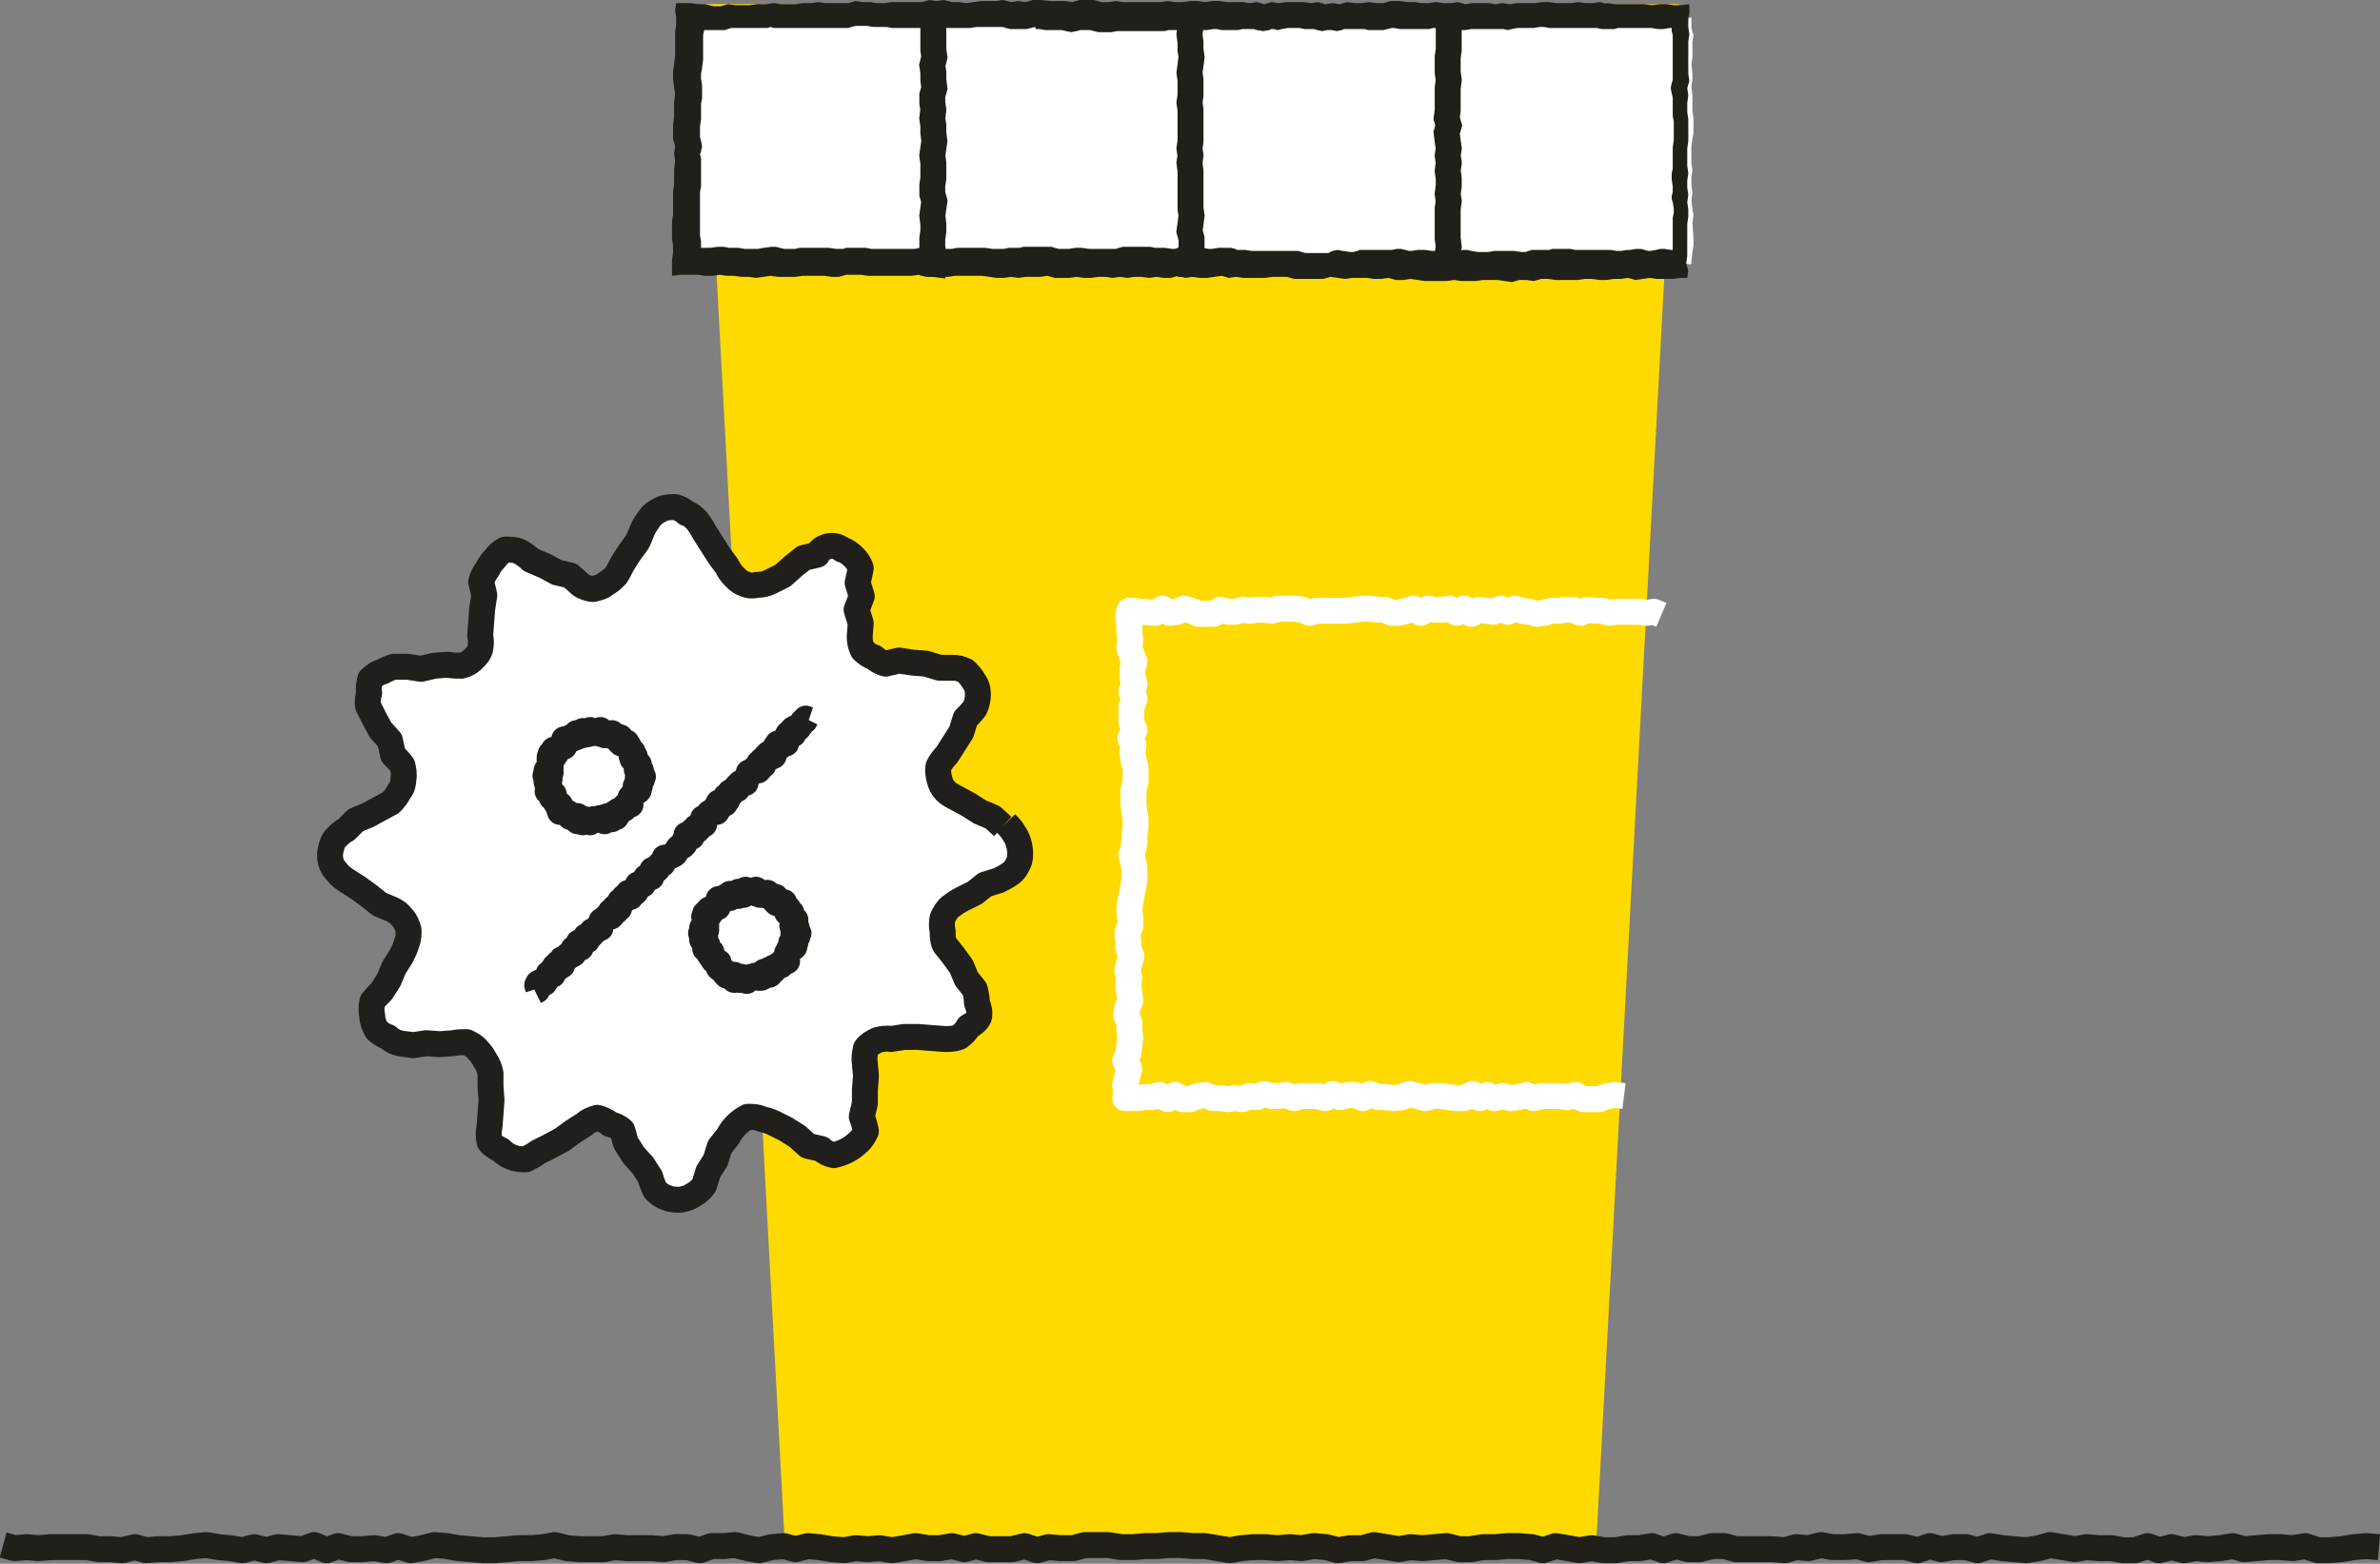 <?xml version="1.0" encoding="utf-8"?>
<!-- Generator: Adobe Illustrator 26.0.3, SVG Export Plug-In . SVG Version: 6.00 Build 0)  -->
<svg version="1.1" id="Layer_1" xmlns="http://www.w3.org/2000/svg" xmlns:xlink="http://www.w3.org/1999/xlink" x="0px" y="0px"
	 viewBox="0 0 229.5 150.8" style="enable-background:new 0 0 229.5 150.8;" xml:space="preserve">
<rect x="0" y="0" width="229.5" height="150.8" fill="#808080" stroke="none"/>
<style type="text/css">
	.st0{fill:#FEDA00;}
	.st1{fill:#FFFFFF;}
	.st2{fill:#20201B;}
	.st3{fill:none;stroke:#20201B;stroke-width:2.5;stroke-miterlimit:10;}
	.st4{fill:none;stroke:#201F1A;stroke-width:2.5;stroke-linejoin:round;}
	.st5{fill:none;stroke:#FFFFFF;stroke-width:2.5;stroke-linejoin:round;}
	.st6{fill:none;stroke:#201F1B;stroke-width:2.5;stroke-linejoin:round;}
</style>
<polygon class="st0" points="75.7,149.3 67.7,0.4 161.9,0.4 153.9,149.3 "/>
<polygon class="st1" points="151.7,25.5 151,25.4 150,25.3 149.4,25.5 148.8,25.4 147.8,25.3 147.2,25.5 146.6,25.4 145.8,25.4 
	145,25.4 144.3,25.4 143.6,25.5 142.9,25.5 142.3,25.5 141.5,25.3 140.7,25.4 140,25.4 139.3,25.4 138.6,25.5 138,25.4 137.1,25.3 
	136.3,25.5 135.8,25.5 135.1,25.3 134.3,25.4 133.6,25.4 132.9,25.3 132.1,25.4 131.3,25.4 130.7,25.5 130.1,25.4 129.2,25.3 
	128.4,25.5 127.8,25.5 127.1,25.5 126.5,25.5 125.8,25.5 125.1,25.3 123.5,25.3 122.7,25.4 122,25.4 121.3,25.5 120.7,25.5 
	119.9,25.4 119.3,25.5 118.6,25.3 117.7,25.4 116.9,25.4 116.4,25.5 115.6,25.3 114.9,25.4 114.2,25.3 113.3,25.5 112.8,25.4 
	112,25.3 111.3,25.4 110.6,25.3 109.8,25.3 109.2,25.4 108.4,25.3 107.7,25.5 107.1,25.4 106.2,25.4 105.5,25.4 104.9,25.4 
	104.1,25.3 103.3,25.4 102.6,25.4 102.1,25.5 101.3,25.3 100.4,25.4 99.8,25.4 99,25.4 98.4,25.5 97.7,25.4 96.9,25.5 96.3,25.5 
	95.6,25.4 94.8,25.3 94,25.4 93.3,25.4 92.5,25.4 91.8,25.5 91.2,25.5 90.4,25.5 89.9,25.5 89.1,25.3 88.3,25.4 87.6,25.4 
	86.8,25.4 86.1,25.5 85.5,25.4 84.7,25.4 84,25.4 83.4,25.4 82.6,25.3 81.7,25.3 81,25.5 80.4,25.4 79.7,25.4 78.9,25.4 78.3,25.4 
	77.4,25.4 76.7,25.5 76.1,25.4 75.4,25.5 74.6,25.3 73.7,25.4 73.1,25.5 72.5,25.4 71.7,25.4 71,25.4 70.3,25.4 69.5,25.3 
	68.7,25.4 68.1,25.5 67.4,25.4 66.6,25.4 66.3,25.4 66.3,25.3 66.4,24.6 66.5,23.7 66.4,22.9 66.4,22.3 66.4,21.6 66.4,20.9 
	66.4,20.1 66.4,19.3 66.3,18.7 66.4,18 66.4,17.2 66.4,16.5 66.5,15.7 66.4,15 66.5,14.2 66.3,13.5 66.3,12.9 66.4,12.2 66.4,11.5 
	66.4,10.6 66.4,10 66.5,9.2 66.4,8.4 66.3,7.6 66.3,7.1 66.4,6.4 66.5,5.6 66.4,4.7 66.4,4 66.4,3.4 66.5,2.6 66.4,1.7 66.4,1.6 
	66.5,1.6 67.3,1.7 68,1.6 68.6,1.7 69.5,1.7 70.2,1.6 70.8,1.7 71.6,1.7 72.3,1.7 73,1.7 73.9,1.7 74.4,1.6 75.1,1.7 75.9,1.7 
	76.6,1.7 77.4,1.7 78.1,1.7 78.7,1.6 79.4,1.7 80.2,1.7 81.7,1.7 82.5,1.6 83,1.6 83.7,1.6 84.4,1.7 85.3,1.8 86,1.6 86.6,1.7 
	87.4,1.7 88.1,1.7 89,1.7 89.5,1.6 90.2,1.7 91,1.6 91.6,1.7 92.4,1.7 93.1,1.8 94,1.6 94.6,1.6 95.2,1.6 96.1,1.6 96.6,1.6 
	97.3,1.7 98.2,1.7 99,1.7 99.7,1.6 100.2,1.6 101,1.7 101.8,1.7 102.4,1.6 103.2,1.8 104,1.6 104.6,1.6 105.2,1.6 106,1.8 
	106.9,1.7 107.5,1.6 108.1,1.6 108.9,1.7 109.6,1.7 110.3,1.7 111.1,1.7 111.9,1.7 112.6,1.6 113.1,1.7 114,1.7 114.8,1.6 
	115.4,1.6 116.1,1.7 116.9,1.6 117.5,1.6 118.2,1.7 119.1,1.7 119.8,1.6 120.4,1.6 121.1,1.6 121.9,1.8 122.6,1.6 123.3,1.7 
	124.1,1.6 125.4,1.6 126.2,1.7 126.8,1.6 127.6,1.8 128.4,1.6 129.1,1.8 129.8,1.6 130.4,1.7 131.3,1.7 131.9,1.6 132.5,1.7 
	133.5,1.7 134.2,1.6 134.7,1.6 135.5,1.7 136.2,1.7 136.9,1.7 137.8,1.7 138.4,1.6 139.1,1.7 140,1.6 140.5,1.6 141.2,1.7 142,1.6 
	142.7,1.7 143.4,1.7 144.2,1.7 144.9,1.6 145.6,1.7 146.4,1.6 147,1.7 147.8,1.7 148.6,1.6 149.1,1.6 149.8,1.7 150.6,1.7 
	151.4,1.7 152.1,1.7 152.8,1.7 153.7,1.7 154.3,1.6 154.9,1.7 155.9,1.7 156.5,1.6 157.1,1.7 157.9,1.7 158.7,1.6 160,1.6 
	160.8,1.7 161.6,1.6 162.2,1.7 162.9,1.7 163.1,1.7 163.1,1.8 163.1,2.7 163.3,3.4 163.2,4 163.2,4.7 163.2,5.5 163.1,6.2 163.2,7 
	163.2,7.6 163.1,8.4 163.2,9.2 163.2,9.8 163.2,10.7 163.3,11.4 163.3,12 163.3,12.8 163.2,13.4 163.1,14.1 163.1,14.9 163.1,15.7 
	163.2,16.4 163.1,17.1 163.1,17.9 163.2,18.6 163.1,19.3 163.2,20.2 163.3,20.7 163.2,21.5 163.3,23 163.3,23.7 163.2,24.3 
	163.1,25.2 163.1,25.4 163,25.5 162.4,25.4 161.7,25.4 160.8,25.3 160,25.4 159.5,25.5 158.8,25.3 157.9,25.4 157.2,25.4 
	156.5,25.5 155.9,25.5 155.2,25.4 154.4,25.4 153.6,25.5 152.9,25.5 152.3,25.5 "/>
<path class="st2" d="M99.9,2.8h0.3l0.6,0.1h0.2h1h0.4l0.4,0.1l0.5,0.1l0.5-0.1l0.4-0.1h0.6h0.3l0.4,0.1l0.4,0.1h0.4h0.7h0.2l0.5-0.1
	h0.4h0.1h0.8h1.5h0.6h0.3h0.7h0.1h0.1l0.4-0.1h0.4h0.1h0.7h0.2h0.2l0.6-0.1h0.4l0.5,0.1h0.3h0.3l0.6-0.1h0.3l0.5,0.1h0.2h1.2h0.2
	l0.4-0.1h0.4h0.2h0.2h0.3l0.3,0.1l0.6,0.1l0.6-0.1l0.2-0.1h0.2l0.4,0.1l0.4-0.1l0.6-0.1h0.6h0.5l0.5,0.1h0.3h0.3h0.3l0.3,0.1
	l0.5,0.1l0.5-0.1h0.2h0.2l0.5,0.1l0.5-0.1l0.2-0.1h0.2h0.2h1.1h0.2h0.3l0.3,0.1h0.2h0.2h0.7h0.4l0.4-0.1l0.4-0.1h0.2l0.6,0.1h0.2
	h0.8h0.6h0.3h0.7h0.1h0.1l0.4-0.1h0.4h0.2h0.2h0.7h0.2h0.3l0.3,0.1l0.4,0.1h0.4l0.6-0.1h0.6h0.7h0.6h0.3h0.3h0.3h0.3l0.4,0.1
	l0.4-0.1l0.5-0.1h0.4h0.1h0.7h0.2h0.2l0.6-0.1h0.4l0.5,0.1h0.1h0.1h0.7h0.1h0.7h0.2h0.4h0.4h0.2h0.2h0.7h0.2h0.2h0.2h0.2l0.4,0.1
	h0.4h0.7h0.1h0.1l0.3-0.1h0.3h0.1h0.1h0.7h0.2h0.7h0.7h0.5l0.5,0.1h0.3h0.3l0.6-0.1h0.2V3l0.1,0.4v0.4v1.7v0.7v1v0.2v0.3l-0.1,0.3
	l-0.1,0.5l0.1,0.5l0.1,0.4v0.4v1.2v0.2l0.1,0.5v1.2v0.6l-0.1,0.7V14v0.7V15v0.7v0.2v0.4l-0.1,0.4V17v0.3l0.1,0.7v0.1v0.4l-0.1,0.4
	v0.3l0.1,0.3l0.1,0.6v0.4l-0.1,0.5v0.2v0.2v0.7V23v0.6v0.5h-0.2l-0.6-0.1h-0.4l-0.4,0.1l-0.6,0.1h-0.2l-0.3-0.1l-0.4-0.1h-0.4
	l-0.6,0.1H157h-0.1l-0.6,0.1h-0.4l-0.6-0.1h-0.1h-0.7h-0.3h-0.7h-0.6h-1l-0.5-0.1h-0.2h-1.2h-0.3l-0.3,0.1H149h-0.1h-0.1H148h-0.3
	l-0.3,0.1l-0.3,0.1h-0.3h-0.1l-0.7-0.1h-0.3H145h-0.8h-0.1l-0.6,0.1H143h-0.5l-0.6-0.1l-0.4-0.1h-0.4l-0.6,0.1H140h-0.9h-0.5h-0.5
	l-0.7-0.1h-0.4h-0.3l-0.6,0.1h-0.2l-0.4-0.1l-0.4-0.1h-0.4l-0.5,0.1h-0.5h-0.7h-0.3h-0.7h-0.9l-0.2,0.1l-0.4,0.1h-0.3l-0.7-0.1
	l-0.5-0.1l-0.5,0.1l-0.4,0.2H128h-0.3h-0.6h-0.6h-0.6l-0.4-0.1l-0.3-0.1h-1.9h-0.7h-0.7h-0.7h-0.5l-0.6-0.1h-0.3h-0.3h-0.2l-0.2-0.1
	l-0.4-0.1h-0.4h-0.8l-0.6,0.1h-0.4l-0.5-0.1l-0.4-0.1l-0.4,0.1h-0.2h-0.2l-0.6-0.1l-0.6,0.1l-0.3,0.1h-0.3l-0.7-0.1H112h-0.2h-0.4
	l-0.5-0.1h-0.2h-0.2h-0.7h-0.1h-0.5h-0.5h-0.4l-0.4,0.1l-0.3,0.1h-0.3h-0.1H106h-0.5H105l-0.7-0.1h-0.3h-0.3l-0.6,0.1h-0.6h-0.4
	l-0.4-0.1l-0.3-0.1H101h-0.7h-0.5h-0.6H99h-0.3l-0.4,0.1h-0.4h-0.3h-0.3L96.8,24h-0.5h-0.6L95,23.9h-0.2h-0.2H94h-1.5h-0.2L91.8,24
	h-0.5h-0.7h-0.2H90l-0.3-0.1l-0.5-0.1l-0.5,0.1l-0.5,0.1h-0.5h-0.3h-0.8h-0.5h-0.6h-1.1H84l-0.5-0.1h-0.1h-0.8h-0.7h-0.3l-0.3,0.1
	L80.9,24h-0.3l-0.7-0.1h-0.4h-0.6h-0.6h-0.2h-0.7h-0.1h-0.2L76.7,24h-0.4h-0.7l-0.4-0.1l-0.4-0.1h-0.4l-0.7,0.1h-0.1L73.1,24h-0.4
	h-0.2h-0.7l-0.6-0.1h-0.2h-0.2h-0.5l-0.5-0.1h-0.3h-0.3l-0.7,0.1h-0.5h-0.4v-0.6l-0.1-0.6v-0.8v-0.6v-0.6v-1V19v-0.5l0.1-0.5v-0.3
	V17v-0.6v-0.6v-0.3v-0.3l-0.1-0.3l0.1-0.3l0.1-0.5l-0.1-0.5l-0.1-0.4v-0.4v-0.6l0.1-0.7v-0.9V10l0.1-0.5V9.3V9V8.3V8.2l-0.1-0.6V7.1
	l0.1-0.5V6.5l0.1-0.7V5.4V4.7V3.9V3.4l0.1-0.5l0,0h0.3h0.5h0.2h0.7h0.3l0.3-0.1l0.3-0.1h0.3h1.4h0.6h0.3h0.7h0.2l0.3-0.1l0.3,0.1H75
	h0.3h0.6h0.6h0.2h0.2h0.6h0.9h0.4h0.4h0.2h0.2h0.6h0.6h0.7h0.3l0.3-0.1l0.4-0.1h0.4h0.7l0.6,0.1h0.1h0.1h0.7h0.2h0.2L86,2.7h0.4h2.6
	h0.2h0.2h0.2l0.5,0.1l0.5-0.1L91,2.6l0.3,0.1h0.3h0.3h0.5h0.5h0.3h0.3l0.7-0.1h0.5h0.6h1.1h0.3l0.3,0.1l0.4,0.1h0.4h0.5h0.5H99
	l0.4-0.1l0.4-0.1 M134.1,0.1l-0.7,0.2h-0.7l-0.7-0.1l-0.7,0.1h-0.7l-0.7-0.1l-0.7,0.2l-0.7-0.1l-0.7,0.1l-0.7-0.2l-0.7,0.1l-0.7-0.1
	h-0.7H124l-0.7,0.1l-0.7-0.1l-0.7,0.2l-0.7-0.2l-0.7,0.1l-0.7-0.1L119,0.2h-0.7l-0.7-0.1h-0.7l-0.7,0.1l-0.7-0.1h-0.7L114,0.2h-0.7
	l-0.7-0.1l-0.7,0.1h-0.7h-0.7H109h-0.7l-0.7-0.1l-0.7,0.1h-0.7l-0.7-0.2h-0.7h-0.7l-0.7,0.2l-0.7-0.1h-0.7h-0.7L100.3,0h-0.7
	l-0.7,0.2l-0.7-0.1l-0.7,0.1L96.7,0L96,0.1h-0.7h-0.7l-0.7,0.1l-0.7,0.1l-0.7-0.1h-0.7L91,0l-0.7,0.1L89.6,0l-0.7,0.2h-2.2H86
	l-0.7,0.1h-0.7l-0.7-0.1h-0.7l-0.7-0.1l-0.7,0.2H81h-0.7h-0.7l-0.7-0.1l-0.7,0.1h-0.8l-0.7,0.1h-0.7h-0.7l-0.7-0.1l-0.7,0.1H73
	l-0.7,0.1h-1.4l-0.7-0.1l-0.7,0.2h-0.7L68,0.4h-0.7l-0.7-0.1h-0.7h-0.7l-0.1,0.7l0.1,0.7v0.7l-0.1,0.7V4v0.7v0.7L65,6.2l-0.1,0.7
	v0.7L65,8.4l0.1,0.7L65,9.9v0.7v0.7L64.9,12v0.7v0.7l0.2,0.7l-0.1,0.7l0.1,0.7L65,16.4v0.7v0.7l-0.1,0.7v0.7V20v0.7l-0.1,0.7v0.7V23
	l0.1,0.7v0.7l-0.1,0.7v0.7v0.8l0.8-0.1h0.7h1l0.7,0.1h0.7l0.7-0.1l0.7,0.1h0.7l0.7,0.1h0.7l0.7,0.1l0.7-0.1l0.7-0.1l0.7,0.1H76h0.7
	l0.7-0.1h0.7h0.7h0.7l0.7,0.1h0.7l0.7-0.2h0.7h0.7l0.7,0.1h0.7h0.7h0.7h0.7h0.7h0.7l0.7-0.1l0.7,0.2h0.7h0.7h0.7l0.7-0.1H94h0.7
	l0.7,0.1l0.7,0.1h0.7l0.7-0.1l0.7,0.1l0.7-0.1h0.7h0.7l0.7-0.1l0.7,0.2h0.7h0.7l0.7-0.1l0.7,0.1h0.7l0.7-0.1h0.7l0.7,0.1l0.7-0.1
	l0.7,0.1l0.7-0.1h0.7l0.7,0.1l0.7-0.1l0.7,0.1h0.7l0.7-0.2l0.7,0.2l0.7-0.1l0.7,0.1h0.7l0.7-0.1l0.7-0.1l0.7,0.2l0.7-0.1l0.7,0.1
	h0.7h0.7h0.7l0.7-0.1h1.4l0.7,0.2h0.7h0.7h0.7h0.7l0.7-0.2l0.7,0.1l0.7,0.1l0.7-0.1h0.7h0.7l0.7,0.1h0.7l0.7-0.1l0.7,0.2h0.7
	l0.7-0.1l0.7,0.1l0.7,0.1h0.7h0.7h0.7l0.7-0.1l0.7,0.1h0.7h0.7l0.7-0.1h0.7h0.7l0.7,0.1l0.7,0.1l0.7-0.2h0.7l0.7,0.1l0.7-0.2h0.7
	l0.7,0.1h0.7h0.7h0.7l0.7-0.1h0.7l0.7,0.1h0.7l0.7-0.1h0.7l0.7-0.1l0.7,0.2l0.7-0.1l0.7-0.1l0.7,0.1h0.8h0.7l0.7-0.1h0.7l0.1-0.7
	l-0.2-0.7l0.1-0.7v-0.7V23v-0.7v-0.7l0.1-0.7v-0.7l-0.1-0.7l0.1-0.7l-0.1-0.7v-0.7l0.1-0.7l-0.1-0.7V15v-0.7l0.1-0.7v-0.7v-0.7v-0.7
	l-0.1-0.7V9.9l0.1-0.7l-0.1-0.7l0.2-0.7l-0.1-0.7V6.3V5.5V4l0.1-0.7l-0.1-0.7V1.9l0.1-0.7V0.4l-0.8,0.1h-0.7l-0.7-0.1h-0.7l-0.7,0.1
	l-0.7-0.1h-0.8h-0.7h-0.7h-0.7l-0.7-0.1l-0.7,0.1H155l-0.7-0.2l-0.7,0.1h-0.7l-0.7-0.1l-0.7,0.1h-0.7h-0.7l-0.7-0.1h-0.7l-0.7,0.1
	H147h-0.7l-0.7,0.1l-0.7-0.1l-0.7,0.1l-0.7-0.1h-0.7H142l-0.7,0.1l-0.7-0.2l-0.7,0.1h-0.7l-0.7-0.1l-0.7,0.1h-0.7l-0.7-0.1h-0.7
	l-0.7-0.1h-0.7L134.1,0.1z"/>
<polyline class="st3" points="139.6,26.7 139.5,25.9 139.5,25.2 139.6,24.5 139.7,23.8 139.6,23 139.6,22.3 139.6,21.6 139.6,20.8 
	139.6,20.1 139.7,19.4 139.6,18.7 139.7,17.9 139.7,17.2 139.6,16.5 139.7,15.7 139.6,15 139.7,14.3 139.6,13.6 139.5,12.8 
	139.7,12.1 139.5,11.4 139.6,10.6 139.6,9.9 139.6,9.2 139.6,8.5 139.7,7.7 139.6,7 139.6,6.3 139.6,5.5 139.7,4.8 139.7,4.1 
	139.7,3.3 139.7,2.6 139.5,1.9 139.7,1.1 139.7,0.4 "/>
<polyline class="st3" points="114.8,26.7 114.8,25.9 114.9,25.2 114.8,24.5 114.9,23.8 114.9,23 114.7,22.3 114.8,21.6 114.9,20.8 
	114.8,20.1 114.8,19.4 114.8,18.7 114.8,17.9 114.8,17.2 114.8,16.5 114.7,15.7 114.8,15 114.7,14.3 114.8,13.6 114.8,12.8 
	114.8,12.1 114.8,11.4 114.8,10.6 114.7,9.9 114.8,9.2 114.8,8.5 114.8,7.7 114.7,7 114.8,6.3 114.9,5.5 114.8,4.8 114.8,4.1 
	114.7,3.3 114.8,2.6 114.8,1.9 114.7,1.1 114.7,0.4 "/>
<polyline class="st3" points="89.9,26.7 90,25.9 89.9,25.2 90,24.5 89.9,23.8 89.9,23 90,22.3 90,21.6 89.9,20.8 90,20.1 90.1,19.4 
	89.9,18.7 89.9,17.9 90,17.2 90,16.5 90,15.7 89.9,15 90,14.3 90.1,13.6 90,12.8 90,12.1 89.9,11.4 90,10.6 89.9,9.9 89.9,9.2 
	90.1,8.5 90,7.7 90,7 89.9,6.3 90.1,5.5 90,4.8 90,4.1 90,3.3 90,2.6 90,1.9 90,1.1 89.9,0.4 "/>
<polyline class="st4" points="0.3,149 1.4,149.3 2.6,149.2 3.7,149.3 4.9,149.2 6.1,149.2 7.2,149.2 8.4,149.2 9.5,149.4 
	10.7,149.4 11.8,149.5 13,149.2 14.1,149.5 15.3,149.4 16.4,149.4 17.6,149.3 18.8,149.1 19.9,149 21.1,149.2 22.2,149.3 
	23.4,149.5 24.5,149.2 25.7,149.5 26.8,149.2 28,149.3 29.2,149.4 30.3,149 31.5,149.5 32.6,149.1 33.8,149.4 34.9,149.4 
	36.1,149.3 37.3,149.5 38.4,149.1 39.6,149.5 40.7,149.3 41.9,149 43.1,149.1 44.2,149.3 45.4,149.4 46.6,149.5 47.7,149.5 
	48.9,149.4 50,149.3 51.2,149.3 52.4,149.2 53.5,149 54.7,149.3 55.9,149.4 57,149.4 58.2,149.4 59.3,149.2 60.5,149.3 61.7,149.3 
	62.8,149.3 64,149.4 65.1,149.2 66.3,149.2 67.5,149.5 68.6,149.1 69.8,149.1 70.9,149 72.1,149.3 73.2,149.5 74.4,149.2 
	75.6,149.1 76.7,149.4 77.9,149.1 79,149.2 80.2,149.4 81.4,149.5 82.5,149.3 83.7,149.4 84.8,149.3 86,149.5 87.2,149.3 
	88.3,149.1 89.5,149.3 90.6,149.3 91.8,149.1 93,149.4 94.1,149.1 95.3,149.4 96.5,149.4 97.6,149.4 98.8,149.1 100,149.5 
	101.1,149.2 102.3,149.3 103.5,149.3 104.6,149 105.8,149 106.9,149 108.1,149.2 109.3,149.2 110.4,149.1 111.6,149.1 112.7,149 
	113.9,149 115.1,149.1 116.2,149.1 117.4,149.3 118.6,149.5 119.7,149.3 120.9,149.2 122,149.2 123.2,149.3 124.4,149.2 
	125.5,149.3 126.7,149.1 127.9,149.2 129,149.5 130.2,149.3 131.4,149.3 132.5,149 133.7,149.2 134.9,149.4 136,149.2 137.2,149.3 
	138.3,149.2 139.5,149.1 140.7,149.4 141.8,149.4 143,149.2 144.2,149.2 145.3,149.1 146.5,149.1 147.7,149.2 148.8,149.5 
	150,149.1 151.2,149.3 152.3,149.5 153.5,149.3 154.6,149.5 155.8,149.5 157,149.3 158.1,149.3 159.3,149.1 160.4,149.5 
	161.6,149.1 162.8,149.4 163.9,149.4 165.1,149.1 166.3,149.1 167.4,149.4 168.6,149.4 169.8,149.4 170.9,149.4 172.1,149.5 
	173.2,149.2 174.4,149.3 175.6,149 176.7,149.2 177.9,149.2 179.1,149.1 180.2,149.4 181.4,149.2 182.6,149.2 183.7,149.2 
	184.9,149.5 186.1,149.1 187.2,149.4 188.4,149.2 189.6,149.2 190.7,149.5 191.9,149.1 193.1,149.3 194.2,149.4 195.4,149.5 
	196.6,149.3 197.7,149 198.9,149.2 200.1,149.4 201.2,149.2 202.4,149.3 203.6,149.3 204.7,149.5 205.9,149.5 207.1,149.1 
	208.2,149.5 209.4,149.2 210.6,149.5 211.7,149.3 212.9,149.4 214.1,149.3 215.3,149.1 216.4,149.4 217.6,149.3 218.8,149.2 
	219.9,149.2 221.1,149.3 222.3,149.1 223.5,149.5 224.6,149.5 225.8,149.4 227,149.2 228.2,149.1 229.4,149.2 "/>
<path class="st5" d="M160.2,59.3l-0.7-0.3l-0.7,0.1L158,59h-0.7h-0.7h-0.7l-0.7,0.1l-0.7-0.2h-0.7l-0.7-0.1l-0.7,0.3l-0.7-0.3h-0.7
	l-0.7,0.1h-0.7l-0.7,0.2l-0.7,0.1l-0.7-0.2l-0.7-0.1l-0.7-0.2l-0.7,0.3l-0.7-0.3l-0.7,0.3l-0.7-0.1l-0.7-0.1l-0.7,0.4l-0.7-0.5
	l-0.7,0.4l-0.7-0.4l-0.7,0.1h-0.7l-0.7-0.1l-0.7,0.4l-0.7-0.4l-0.7,0.2l-0.7,0.2h-0.7l-0.7-0.3h-0.7l-0.7-0.1h-0.7l-0.8,0.1
	l-0.7,0.1h-0.7H127l-0.7,0.2l-0.7-0.3l-0.7-0.1H124h-0.7l-0.7,0.2l-0.7-0.1h-0.7l-0.7,0.1l-0.7-0.1l-0.7,0.2h-0.7l-0.7-0.2l-0.7,0.4
	h-0.7h-0.7l-0.7-0.3l-0.7-0.2l-0.7,0.3l-0.7,0.1l-0.7-0.4l-0.7,0.4L110,59l-0.8-0.1h-0.3l-0.1,0.5l0.1,0.9V61l0.1,0.7l-0.1,0.7
	l0.2,0.7l0.3,0.7l-0.2,0.7v0.8l0.2,0.7l-0.3,0.7l0.3,0.7l-0.3,0.8v1.5l0.3,0.7l-0.4,0.8l0.3,0.7l-0.1,0.7l0.1,0.7l0.2,0.7v0.7v0.7
	l-0.2,0.8v0.7v0.7l0.1,0.7l0.1,0.7v0.7l-0.1,0.7v0.7l-0.1,0.7l-0.2,0.7l0.2,0.7l0.1,0.8v0.7l-0.1,0.7L109,87l-0.1,0.8l0.1,0.7v0.8
	l-0.3,0.7l0.1,0.7v0.7l0.3,0.8l-0.2,0.7l-0.2,0.7l0.2,0.7l-0.1,0.7l0.1,0.8l0.1,0.7l-0.3,0.7l-0.1,0.7l0.3,0.7v0.8l0.1,0.7l-0.1,0.7
	l-0.1,0.8l-0.3,0.7l0.4,0.8l-0.2,0.7c-0.1,0.2-0.1,0.5-0.2,0.8l0.1,0.8l-0.1,0.5h0.3h0.8l0.8-0.1h0.7l0.7-0.2l0.8,0.4l0.7-0.4
	l0.7,0.4h0.8l0.7-0.3l0.7-0.1l0.8,0.3h0.7l0.7,0.1l0.7-0.1l0.7,0.1l0.7-0.3l0.7,0.1l0.7-0.3l0.7,0.2h0.7l0.7-0.1l0.8,0.3l0.7-0.2
	h0.8h0.7l0.8,0.2l0.7-0.4l0.7,0.3l0.8-0.2h0.7l0.7,0.3l0.7-0.4l0.8,0.3h0.7l0.8,0.1l0.8-0.1l0.7-0.3l0.8,0.2l0.7,0.2l0.8-0.2h0.7
	l0.8,0.1l0.8,0.1h0.7l0.8-0.4l0.7,0.4l0.7-0.3l0.7,0.3l0.8-0.2l0.8,0.2l0.7-0.1l0.8-0.2l0.7,0.3l0.8-0.2h0.8h0.8l0.8,0.1l0.8-0.2
	l0.8,0.4h0.7h0.8l0.8-0.3l0.8-0.1l0.8,0.1"/>
<path class="st1" d="M96.9,79.6l-3.4-2l-1.6-0.9c-1.3-0.7-1.7-2.3-1-3.5c0,0,0,0,0,0l0.8-1.5l2-3.4c0.8-1.3,0.3-3.1-1-3.9
	c-0.4-0.2-0.9-0.4-1.4-0.4h-5.8c-1.4,0-2.6-1.2-2.6-2.6v-5.6c0-1.6-1.3-2.8-2.8-2.8c-0.5,0-1,0.1-1.4,0.4l-3.4,2l-1.6,0.9
	c-1.2,0.7-2.8,0.3-3.5-0.9c0,0,0,0,0,0l-0.8-1.5l-2-3.4c-0.8-1.3-2.5-1.8-3.9-1c-0.4,0.2-0.8,0.6-1,1l-2,3.4l-1,1.6
	c-0.7,1.3-2.3,1.7-3.5,1c0,0,0,0,0,0l-1.5-0.9l-3.4-2c-1.4-0.8-3.1-0.3-3.8,1c-0.2,0.4-0.4,0.9-0.4,1.4v5.9c0,1.4-1.2,2.6-2.6,2.6
	c0,0,0,0,0,0h-5.6c-1.6,0-2.8,1.3-2.8,2.8c0,0.5,0.1,1,0.4,1.4l2,3.4l0.9,1.6c0.7,1.2,0.3,2.8-0.9,3.6l-1.5,0.8l-3.4,2
	c-1.3,0.8-1.8,2.5-1,3.9c0.2,0.4,0.6,0.8,1,1l3.4,2l1.6,0.9c1.3,0.7,1.7,2.3,1,3.5c0,0,0,0,0,0l-0.9,1.4l-2,3.4
	c-0.8,1.3-0.3,3.1,1,3.9c0.4,0.2,0.9,0.4,1.4,0.4h5.8c1.4,0,2.6,1.2,2.6,2.6v5.7c0,1.6,1.3,2.8,2.8,2.8c0.5,0,1-0.1,1.4-0.4l3.4-2
	l1.6-0.9c1.2-0.7,2.8-0.3,3.5,0.9l0.8,1.5l2,3.4c0.8,1.3,2.5,1.8,3.9,1c0.4-0.2,0.8-0.6,1-1l2-3.4l0.9-1.6c0.7-1.2,2.3-1.7,3.5-0.9
	c0,0,0,0,0,0l1.5,0.8l3.4,2c1.3,0.8,3.1,0.3,3.8-1c0.3-0.4,0.4-0.9,0.4-1.4v-5.9c0-1.4,1.2-2.6,2.6-2.6c0,0,0,0,0,0h5.7
	c1.6,0,2.8-1.3,2.8-2.8c0-0.5-0.1-1-0.4-1.4l-2-3.4l-0.9-1.6c-0.7-1.2-0.3-2.8,0.9-3.5l1.5-0.9l3.4-2c1.3-0.8,1.8-2.5,1-3.9
	C97.7,80.1,97.3,79.8,96.9,79.6z"/>
<path class="st6" d="M96.7,79.7l-1-0.9l-1.2-0.5l-1.1-0.7l-1.1-0.6c-0.4-0.2-0.8-0.4-1.1-0.7c-0.3-0.3-0.5-0.7-0.6-1.1
	c-0.1-0.4-0.2-0.9-0.1-1.3c0.2-0.4,0.5-0.8,0.8-1.1l0.7-1.1l0.7-1.1l0.4-1.3c0.3-0.3,0.6-0.6,0.9-1c0.2-0.4,0.3-0.9,0.3-1.3
	c0-0.5-0.1-0.9-0.4-1.3c-0.2-0.4-0.5-0.7-0.8-1c-0.4-0.2-0.8-0.3-1.2-0.3c-0.4,0-0.8,0-1.3,0L89.3,64L88,63.9l-1.3-0.2L85.4,64
	c-0.4-0.1-0.8-0.3-1.1-0.6c-0.4-0.1-0.8-0.4-1.1-0.7c-0.2-0.4-0.3-0.8-0.3-1.3l0.1-1.3l-0.4-1.3l0.5-1.3l-0.4-1.3
	c0.1-0.4,0.2-0.9,0.3-1.4c-0.1-0.4-0.4-0.8-0.7-1.1c-0.3-0.3-0.7-0.6-1.1-0.7c-0.7-0.6-1.8-0.4-2.3,0.3c0,0-0.1,0.1-0.1,0.2
	l-1.3,0.3l-1,0.8l-1,0.9l-1.2,0.6c-0.4,0.2-0.8,0.3-1.3,0.3c-0.4,0.1-0.8,0.1-1.2-0.1c-0.4-0.1-0.7-0.4-1-0.7
	c-0.3-0.3-0.5-0.6-0.7-1l-0.8-1.1l-0.7-1.1l-0.7-1.1c-0.2-0.4-0.4-0.7-0.7-1.1c-0.3-0.3-0.6-0.6-1-0.7c-0.3-0.3-0.7-0.5-1.1-0.6
	c-0.4,0-0.9,0-1.3,0.2c-0.4,0.2-0.8,0.4-1.1,0.8c-0.3,0.4-0.5,0.7-0.7,1.1l-0.5,1.2l-0.8,1.1l-0.7,1.1c-0.2,0.4-0.4,0.8-0.6,1.1
	c-0.3,0.3-0.6,0.6-1,0.8c-0.3,0.3-0.8,0.4-1.2,0.5c-0.4,0-0.9-0.2-1.2-0.4l-1-0.9l-1.3-0.3l-1.1-0.6L51.2,54
	c-0.3-0.3-0.7-0.6-1.1-0.8c-0.4-0.2-0.9-0.2-1.4-0.2c-0.4,0.2-0.7,0.5-1,0.9c-0.3,0.3-0.5,0.6-0.7,1c-0.3,0.4-0.5,0.8-0.6,1.2
	l0.3,1.3l-0.2,1.3l-0.1,1.3l-0.1,1.3c0.1,0.4,0.1,0.8,0,1.3c-0.1,0.4-0.4,0.7-0.7,1c-0.3,0.3-0.7,0.5-1.1,0.6c-0.4,0-0.9,0-1.3-0.1
	l-1.3,0.1l-1.3,0.3l-1.3-0.2c-0.4,0-0.9,0-1.3,0c-0.4,0.1-0.8,0.3-1.2,0.5c-0.4,0.1-0.8,0.4-1.1,0.7c-0.1,0.4-0.2,0.9-0.1,1.3
	c-0.1,0.4-0.2,0.9-0.1,1.3c0.2,0.4,0.4,0.8,0.6,1.2l0.6,1.1l0.9,1l0.3,1.4c0.3,0.3,0.6,0.6,0.9,1c0.1,0.4,0.2,0.9,0.1,1.3
	c0,0.4-0.1,0.9-0.4,1.2c-0.2,0.4-0.5,0.8-0.8,1.1l-1.1,0.6l-1.1,0.6l-1.2,0.5L33.4,80c-0.4,0.2-0.7,0.5-1,0.8
	c-0.3,0.3-0.4,0.7-0.5,1.1c-0.1,0.4-0.1,0.8,0,1.2c0.1,0.4,0.3,0.7,0.6,1c0.2,0.3,0.6,0.6,0.9,0.8l1.1,0.7l1.1,0.8l1,0.8l1.2,0.5
	c0.4,0.2,0.7,0.4,1,0.8c0.3,0.3,0.5,0.8,0.6,1.2c0,0.4,0,0.9-0.2,1.3c-0.1,0.4-0.3,0.8-0.5,1.2L38,93.3l-0.5,1.2l-0.7,1.1
	c-0.3,0.3-0.6,0.6-0.9,1c-0.1,0.5-0.1,0.9,0,1.4c0,0.5,0.2,0.9,0.4,1.3c0.3,0.3,0.7,0.6,1.1,0.7c0.3,0.3,0.7,0.5,1.1,0.6
	c0.4,0.1,0.9,0.1,1.3,0.2l1.3-0.2l1.3,0.1l1.3-0.1c0.4-0.1,0.9-0.1,1.3-0.1c0.4,0.2,0.8,0.4,1.1,0.8c0.3,0.3,0.5,0.6,0.7,1
	c0.3,0.4,0.4,0.8,0.5,1.2v1.3l0.1,1.3l-0.1,1.3l-0.1,1.3c-0.1,0.4-0.1,0.9,0,1.4c0.3,0.4,0.7,0.6,1.1,0.8c0.3,0.3,0.7,0.6,1.1,0.7
	c0.4,0.2,0.9,0.2,1.3,0.2c0.4-0.2,0.8-0.4,1.2-0.7l1.2-0.6l1.1-0.6l1.1-0.8l1.1-0.7c0.3-0.3,0.8-0.5,1.2-0.6
	c0.4,0.1,0.9,0.3,1.2,0.6c0.4,0.1,0.9,0.3,1.2,0.6c0.2,0.5,0.2,0.9,0.4,1.3l0.7,1.1l0.9,1l0.7,1.1c0.1,0.4,0.3,0.9,0.5,1.3
	c0.3,0.3,0.7,0.6,1.1,0.7c0.4,0.2,0.9,0.2,1.3,0.2c0.5-0.1,0.9-0.2,1.3-0.5c0.4-0.2,0.7-0.5,1-0.9l0.4-1.3l0.7-1.1l0.4-1.3l0.8-1
	c0.2-0.4,0.5-0.8,0.8-1.1c0.3-0.3,0.7-0.6,1.1-0.8c0.4,0,0.9,0,1.3,0.2c0.4,0.1,0.8,0.2,1.2,0.4l1.2,0.6l1.1,0.7l1,0.9
	c0.4,0.1,0.9,0.2,1.3,0.3c0.3,0.3,0.7,0.5,1.2,0.6c0.9-0.2,1.7-0.6,2.3-1.2c0.4-0.3,0.6-0.7,0.8-1.1c-0.1-0.5-0.2-0.9-0.4-1.4
	l0.3-1.3v-1.3l0.1-1.3c0-0.4-0.1-0.9-0.1-1.3c-0.1-0.5,0-0.9,0.1-1.4c0.3-0.4,0.7-0.6,1.1-0.8c0.4-0.1,0.9-0.2,1.3-0.1l1.3-0.2h1.3
	l1.3,0.1l1.3,0.1c0.5,0,0.9,0,1.4-0.2c0.4-0.3,0.7-0.6,0.9-1c0.4-0.2,0.8-0.5,1-0.9c0.1-0.5,0-0.9-0.2-1.4c0-0.5-0.1-0.9-0.2-1.3
	l-0.8-1l-0.5-1.2l-0.8-1.1l-0.8-1c-0.2-0.4-0.2-0.9-0.2-1.3c-0.1-0.4-0.1-0.9,0-1.3c0.2-0.4,0.4-0.8,0.8-1.1
	c0.4-0.3,0.7-0.5,1.1-0.7l1.2-0.6l1-0.8l1.3-0.4c0.4-0.2,0.8-0.4,1.2-0.7c0.4-0.3,0.6-0.7,0.8-1.2c0.1-0.4,0.1-0.9,0-1.4
	c-0.1-0.4-0.2-0.8-0.5-1.2c-0.2-0.4-0.5-0.7-0.8-1"/>
<polyline class="st6" points="78,69.4 77.7,69.3 77.6,69.5 77.4,69.6 77.3,69.8 77.2,69.9 77.1,70 77,70.2 76.7,70.2 76.5,70.3 
	76.4,70.4 76.5,70.8 76.1,70.7 76,70.8 75.9,71 75.8,71.2 75.8,71.5 75.8,71.7 75.5,71.7 75.3,71.8 75,71.7 75.1,72.1 74.8,72 
	74.8,72.3 74.6,72.4 74.4,72.5 74.6,72.9 74.1,72.7 74.2,73.1 73.9,72.9 73.8,73.1 73.7,73.3 73.5,73.3 73.6,73.8 73.2,73.6 
	73.2,73.9 73.2,74.2 73.1,74.3 72.7,74.2 72.6,74.3 72.4,74.4 72.2,74.5 72.2,74.8 72.1,74.9 72,75.1 71.9,75.2 71.9,75.5 
	71.6,75.5 71.4,75.5 71.2,75.7 71.1,75.8 71.1,76.1 70.9,76.1 70.7,76.2 70.6,76.4 70.4,76.4 70.4,76.7 70.3,76.8 70,76.8 
	70.1,77.2 70,77.3 69.9,77.5 69.6,77.4 69.3,77.4 69.4,77.8 69.3,78 69,77.9 69.1,78.3 68.8,78.3 68.6,78.3 68.4,78.4 68.3,78.6 
	68.2,78.7 68.1,78.9 67.8,78.9 67.8,79.2 67.9,79.5 67.6,79.5 67.5,79.6 67.4,79.9 67.1,79.8 67.2,80.1 66.8,80.1 66.7,80.2 
	66.6,80.3 66.7,80.7 66.2,80.5 66.3,80.9 66.1,80.9 66,81.1 66,81.4 65.9,81.5 65.8,81.6 65.5,81.7 65.4,81.8 65.3,82 65.2,82.1 
	65.1,82.3 65,82.4 64.8,82.5 64.6,82.6 64.4,82.7 64.1,82.7 64.1,82.9 64,83.1 63.9,83.3 63.7,83.3 63.6,83.5 63.4,83.6 63.4,83.8 
	63.3,83.9 62.9,83.9 62.9,84.1 62.8,84.3 62.8,84.6 62.5,84.6 62.3,84.6 62.3,84.8 62.1,84.9 62,85.1 62,85.3 61.6,85.3 61.5,85.3 
	61.5,85.7 61.4,85.8 61.3,86 61.2,86.1 61,86.2 60.6,86.1 60.8,86.5 60.5,86.5 60.2,86.5 60.2,86.8 60,86.8 59.8,86.9 59.8,87.2 
	59.7,87.3 59.7,87.6 59.3,87.5 59.4,87.9 59.1,87.8 58.9,87.9 59,88.3 58.9,88.4 58.6,88.3 58.4,88.5 58.3,88.6 58.2,88.8 58,88.8 
	58,89.1 57.8,89.2 57.9,89.5 57.6,89.5 57.5,89.7 57.4,89.8 57.1,89.8 57.1,90 57,90.2 56.8,90.3 56.5,90.3 56.6,90.7 56.3,90.6 
	56.3,90.8 56.1,91 55.8,90.9 56,91.4 55.7,91.3 55.5,91.4 55.3,91.5 55.3,91.7 55.3,92 55.1,92.1 54.8,92.1 54.8,92.3 54.6,92.4 
	54.5,92.5 54.2,92.5 54.1,92.7 54.2,93.1 53.8,92.9 53.9,93.3 53.5,93.2 53.6,93.5 53.3,93.5 53.3,93.7 53.3,94 52.9,93.9 
	52.9,94.2 52.8,94.3 52.7,94.5 52.5,94.5 52.5,94.8 52.1,94.7 51.9,94.8 51.8,95 51.9,95.3 51.8,95.5 51.6,95.6 "/>
<path class="st6" d="M60.5,71.6l-0.1,0.3h0.2v0.2l0.1,0.1l0.1,0.1l0.1,0.1l0.1,0.1l-0.1,0.2v0.1c0,0,0,0.1,0,0.1h0.3L61,73.2
	c0,0,0.1,0.1,0.1,0.1l0.1,0.1l0.1,0.1l0.2,0.1l0.1,0.1l-0.1,0.2c0,0,0,0.1,0,0.1l-0.1,0.2l0.4,0.1l-0.3,0.2l0.3,0.1l-0.1,0.1
	c0,0,0,0.1-0.1,0.1l0.4,0.1c-0.2,0.1-0.3,0.1-0.5,0.1l0.4,0.2l-0.4,0.1l0.1,0.1c0,0,0,0.1,0,0.1l-0.2,0.1l0.3,0.2
	c-0.1,0-0.3,0-0.4,0l0.1,0.2l0.2,0.2l-0.1,0.1h-0.3L61,76.7l-0.1,0.1l-0.1,0.1v0.2v0.1l-0.1,0.1v0.1l0.1,0.2l-0.3-0.1l-0.1,0.1
	l-0.1,0.1l-0.1,0.1v0.2h-0.2l-0.1,0.1l-0.1,0.1h-0.2c0,0.1,0,0.2,0,0.3h-0.1l-0.2-0.1l0.1,0.4h-0.1L59,79l-0.2-0.2l-0.2-0.1V79
	l-0.1,0.1l-0.2-0.3v0.4L58,79.1L57.9,79l-0.1-0.1L57.6,79h-0.1l-0.1,0.1L57.2,79l-0.1,0.1l-0.2,0.2l-0.1-0.2h-0.1l-0.2,0.1L56.4,79
	l-0.2,0.3l-0.1-0.3H56l-0.1-0.1l-0.2,0.3v-0.5c-0.1,0.1-0.2,0.2-0.2,0.2l-0.1-0.2h-0.2l-0.2,0.1l-0.1-0.1l-0.1-0.1v-0.2h-0.1
	l-0.1-0.1h-0.1l-0.2-0.1L54,78.3c0-0.1,0-0.1,0-0.2L53.9,78v-0.2l0.1-0.2h-0.2l-0.1-0.1l-0.1-0.1v-0.2l-0.2-0.1V77l-0.2-0.1v-0.1
	l0.2-0.2l-0.2-0.1l-0.1-0.2h-0.3c0-0.1,0.1-0.1,0.1-0.2l0.1-0.2l-0.2-0.1c0-0.1,0.1-0.1,0.1-0.2l-0.1-0.1l-0.1-0.1l0.2-0.2l0.1-0.1
	L52.7,75v-0.1l-0.1-0.1l0.1-0.1c0,0,0.1-0.1,0.1-0.1l0.3-0.1l-0.4-0.2l0.2-0.1l0.2-0.1l-0.1-0.2c0,0,0.1-0.1,0.1-0.1v-0.1l-0.1-0.2
	c0,0,0-0.1,0-0.1L53,73h0.4c-0.1-0.1-0.2-0.2-0.3-0.3l0.4,0.1l0.1-0.1l-0.2-0.3v-0.1l0.3,0.1c0,0,0.1-0.1,0.1-0.1l0.1-0.1L54,72h0.4
	l-0.1-0.3h0.2l-0.1-0.4l0.2,0.1l0.1-0.1l0.1-0.1c0.1,0,0.2,0.1,0.3,0.1v-0.2l0.1-0.1h0.2l0.2,0.1v-0.4c0.1,0.1,0.2,0.1,0.2,0.2
	l0.1-0.2h0.1c0.1,0.1,0.1,0.1,0.2,0.2v-0.4l0.2,0.2h0.1l0.2,0.1l0.1-0.1c0-0.1,0.1-0.2,0.1-0.3l0.2,0.1l0.1,0.2l0.1-0.2h0.1l0.1,0.1
	c0,0,0.1,0.1,0.1,0.1h0.1l0.2-0.3c0,0.1,0,0.3,0.1,0.4l0.2-0.2l0.1,0.3l0.2-0.2l0.1,0.2l0.2-0.1c0.1,0,0.1-0.1,0.2-0.1v0.3l0.2-0.1
	l0.1,0.1h0.2l0.1,0.2c0.1,0,0.2-0.1,0.2-0.1l-0.1,0.4l0.1,0.1l0.1,0.1l0.3-0.1h0.2v0.2"/>
<path class="st6" d="M75.5,86.7L75.4,87h0.2v0.2l0.1,0.1l0.1,0.1l0.1,0.1l0.1,0.1l-0.1,0.2v0.1c0,0,0,0.1,0,0.1h0.4l-0.2,0.2
	l0.1,0.1l0.1,0.1l0.1,0.1l0.2,0.1l0.1,0.1L76.6,89c0,0,0,0.1,0,0.1l-0.2,0.2l0.4,0.1c-0.1,0.1-0.2,0.1-0.3,0.2l0.3,0.1l-0.1,0.1
	c0,0,0,0.1-0.1,0.1l0.4,0.1l-0.5,0.1l0.4,0.2l-0.4,0.1l0.1,0.1c0,0,0,0.1,0,0.1l-0.2,0.1l0.3,0.2c-0.1,0-0.3,0-0.4,0l0.1,0.2
	l0.2,0.2l-0.1,0.1h-0.3l-0.1,0.1L76,91.8l-0.1,0.1v0.2v0.1l-0.1,0.1v0.1l0.1,0.3l-0.3-0.1l-0.1,0.1l-0.1,0.1l-0.1,0.1v0.2H75
	l-0.1,0.1l-0.1,0.1h-0.2c0,0.1,0,0.2,0,0.3h-0.2l-0.2-0.1l0.1,0.4l-0.1,0.1L74.1,94l-0.2-0.2l-0.2-0.1v0.4l-0.1,0.1l-0.2-0.3v0.4
	l-0.2,0L73,94.2l-0.2-0.1l-0.1,0.1h-0.1l-0.1,0.1l-0.1-0.1l-0.1,0.1L72,94.6l-0.1-0.2h-0.1l-0.2,0.1l-0.1-0.3l-0.2,0.3l-0.1-0.3
	h-0.1H71l-0.2,0.3v-0.5l-0.2,0.2L70.4,94h-0.1l-0.2,0.1L70,94l-0.1-0.1v-0.2h-0.1l-0.1-0.1l-0.1-0.1l-0.2-0.1l-0.1-0.1
	c0-0.1,0-0.1,0-0.2l-0.1-0.1V93l0.1-0.2h-0.3l-0.1-0.1l-0.1-0.1v-0.2l-0.2-0.1v-0.2l-0.2-0.1V92l0.2-0.2l-0.2-0.1l-0.1-0.1l-0.3-0.1
	l0.1-0.2l0.1-0.2L67.9,91c0-0.1,0.1-0.1,0.1-0.2l-0.2-0.1l-0.1-0.1l0.2-0.2l0.1-0.1l-0.3-0.1c0,0,0-0.1,0-0.1l-0.1-0.1l0.1-0.1
	c0,0,0.1-0.1,0.1-0.1l0.3-0.1l-0.4-0.2l0.2-0.1l0.2-0.1l-0.1-0.2l0.1-0.1v-0.1l-0.1-0.2c0,0,0-0.1,0-0.1l-0.1-0.2h0.4
	c-0.1-0.1-0.2-0.2-0.3-0.3l0.4,0.1l0.1-0.1l-0.2-0.3l0.1-0.1l0.3,0.1c0,0,0.1-0.1,0.1-0.1l0.1-0.1v-0.1h0.3v-0.4h0.2l-0.1-0.4
	l0.2,0.1l0.1-0.1l0.1-0.1l0.3,0.1v-0.2l0.1-0.1h0.1l0.2,0.2v-0.4c0.1,0.1,0.2,0.1,0.2,0.2l0.1-0.2H71l0.2,0.2v-0.4l0.2,0.2h0.1
	l0.2,0.1l0.1-0.2c0-0.1,0.1-0.2,0.1-0.3l0.2,0.1l0.1,0.2l0.1-0.2h0.1l0.1,0.1c0,0.1,0.1,0.1,0.1,0.1h0.1l0.2-0.3
	c0,0.1,0,0.3,0.1,0.4l0.2-0.2l0.1,0.3l0.2-0.2l0.1,0.2l0.2-0.1l0.2-0.1v0.3l0.2-0.1l0.1,0.1h0.2l0.1,0.2l0.2-0.1l-0.1,0.4l0.1,0.1
	l0.1,0.1l0.3-0.1h0.2v0.2"/>
</svg>
